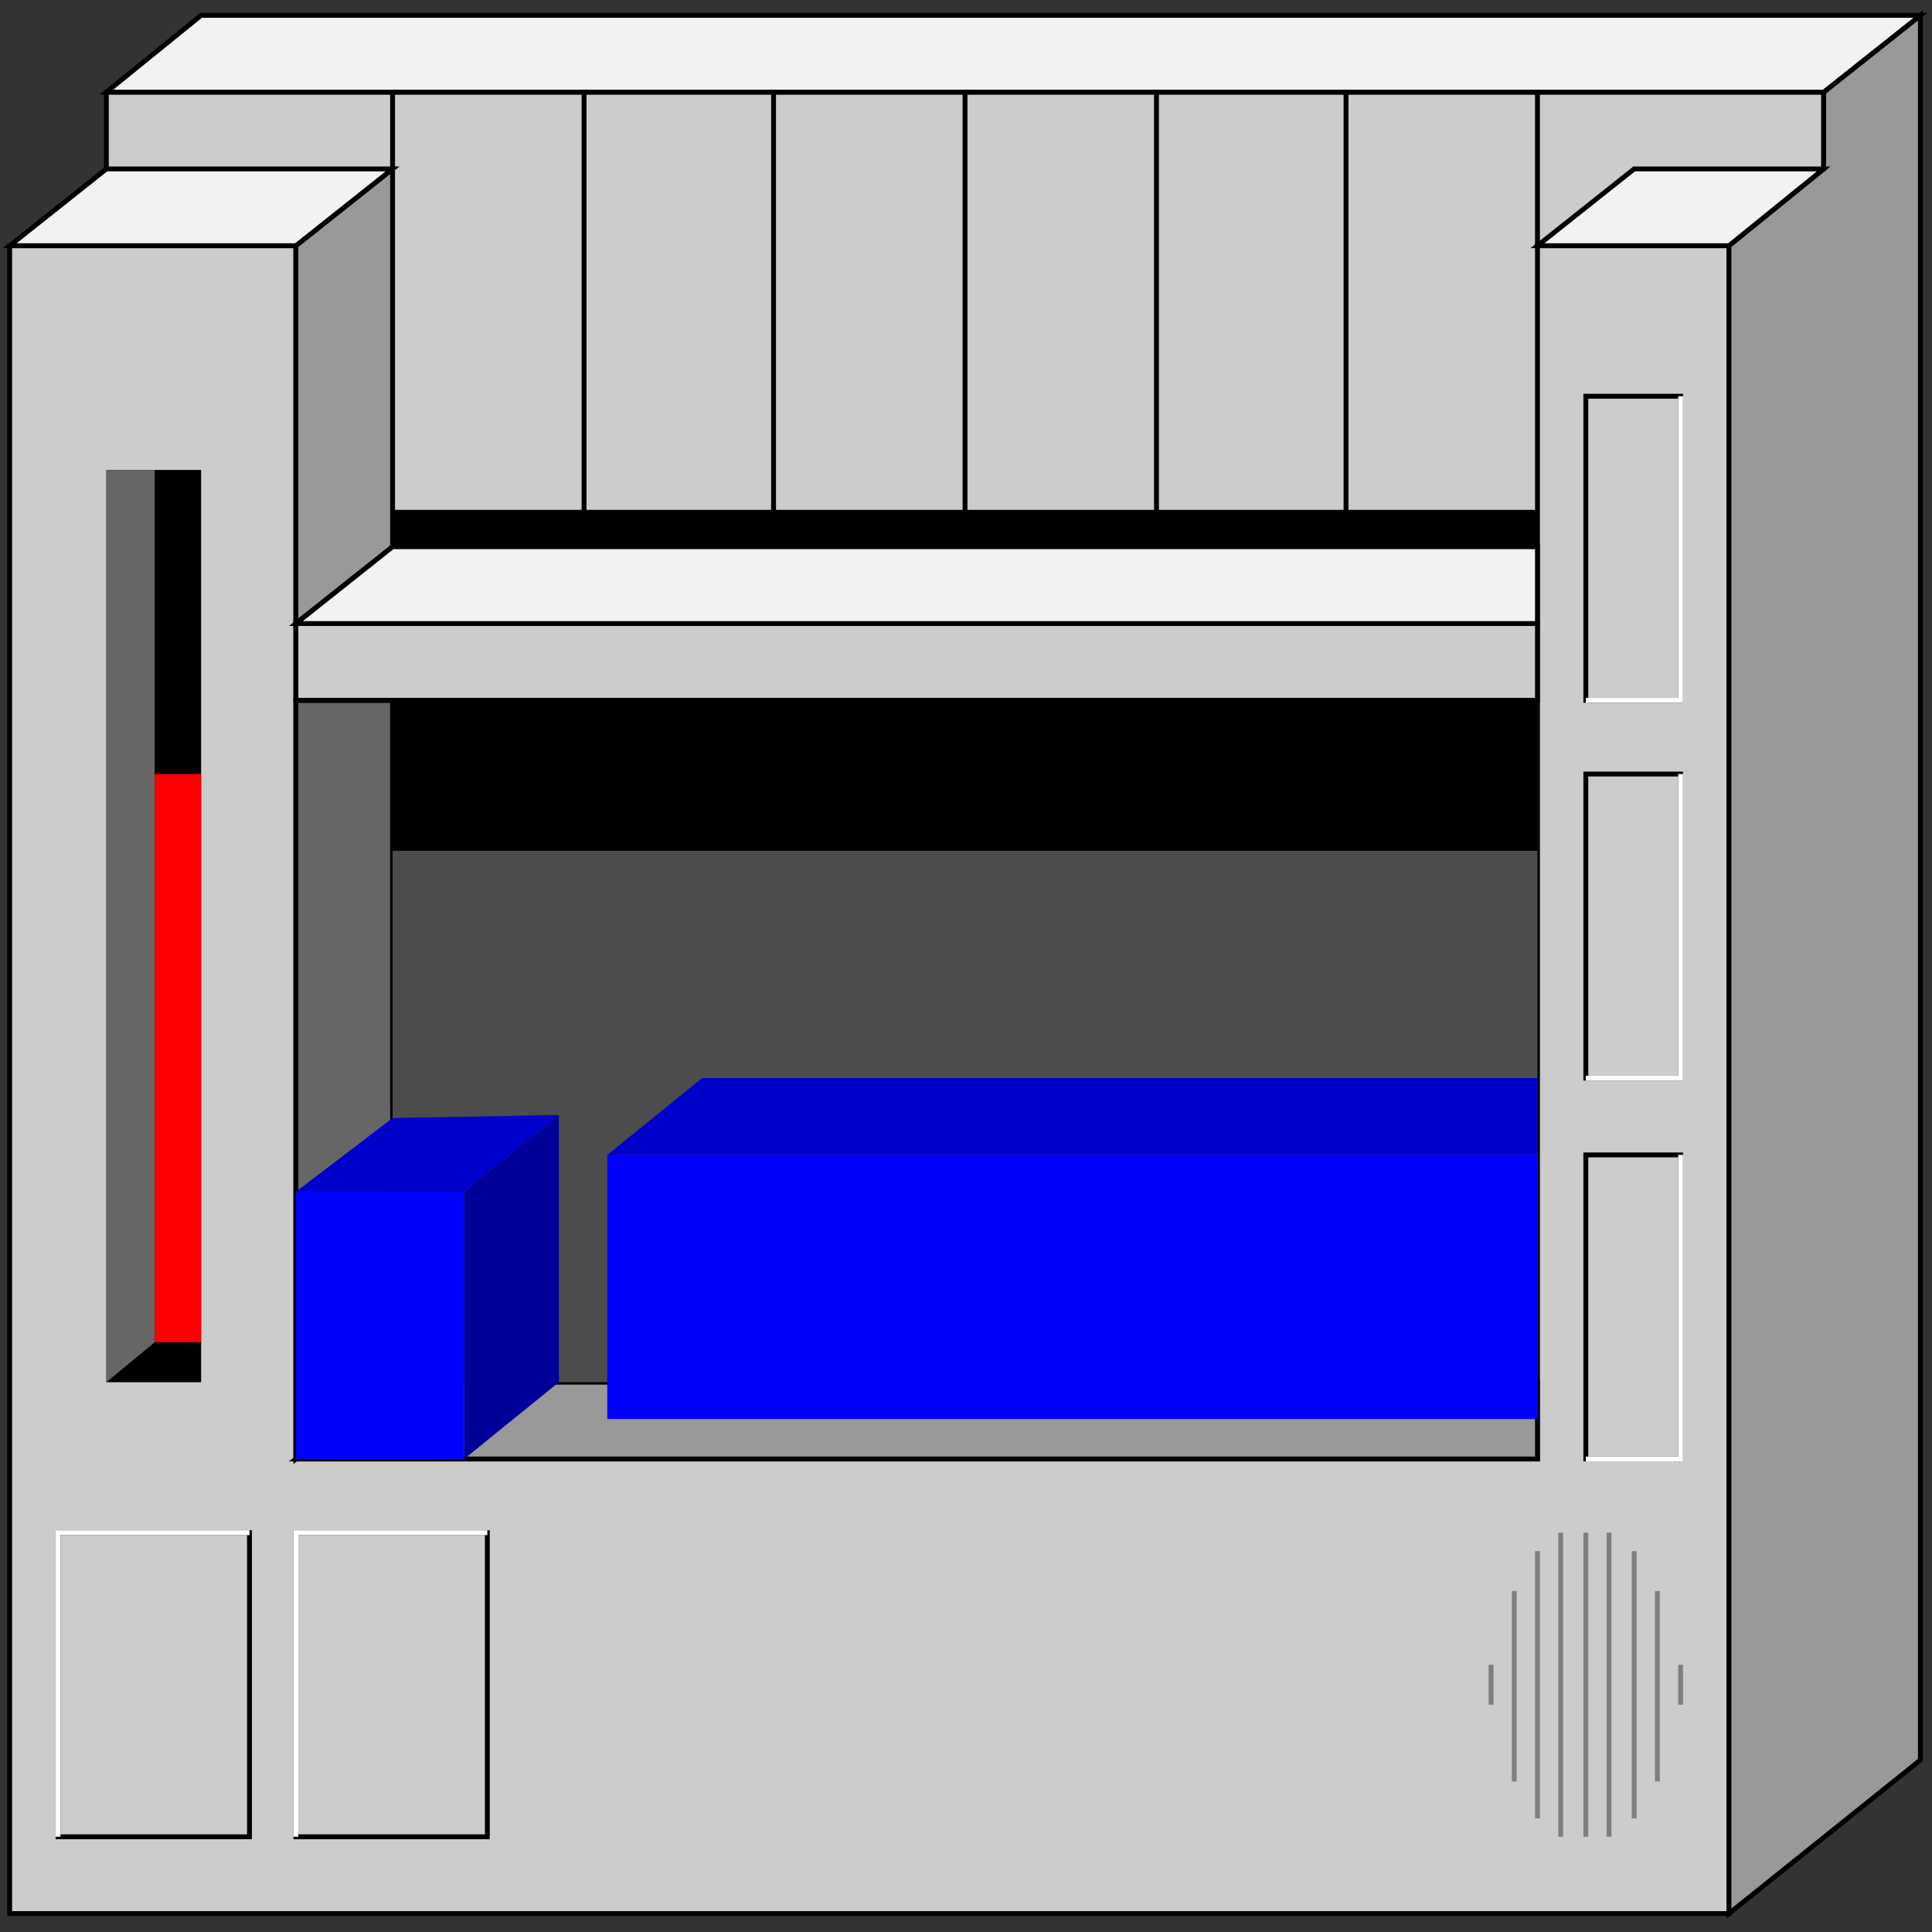 <svg width="150" height="150" viewBox="0 0 150 150" fill="none" xmlns="http://www.w3.org/2000/svg">
<rect x="0" y="0" width="150" height="150" fill="#333333" stroke="none"/>
<path d="M8.258 42.448V7.154H141.591V42.448H8.258Z" fill="#CCCCCC" stroke="black" stroke-width="0.378"/>
<path d="M0.751 148.569H134.234V19.078H119.37V113.275H22.973V19.078H0.751V148.569Z" fill="#CCCCCC" stroke="black" stroke-width="0.378"/>
<path d="M134.234 148.568L149.099 136.645V1.191L141.592 7.153V13.115L134.234 19.077V148.568Z" fill="#999999" stroke="black" stroke-width="0.378"/>
<path d="M22.973 48.409V19.077L30.48 13.115V42.447L22.973 48.409Z" fill="#999999" stroke="black" stroke-width="0.378"/>
<path d="M22.973 113.274V54.371H30.48V107.312L22.973 113.274Z" fill="#666666" stroke="black" stroke-width="0.378"/>
<path d="M22.973 113.274H119.369V107.312H30.48L22.973 113.274Z" fill="#999999" stroke="black" stroke-width="0.378"/>
<path d="M30.48 54.371H119.369V107.312H30.48V54.371Z" fill="#4C4C4C"/>
<path d="M47.148 89.666H119.37V110.175H47.148V89.666Z" fill="#0000FF"/>
<path d="M22.973 92.527H36.036V113.275H22.973V92.527Z" fill="#0000FF"/>
<path d="M47.148 89.667H119.37V83.705H54.505L47.148 89.667Z" fill="#0000CC"/>
<path d="M22.973 92.528H36.036L43.393 86.566L30.48 86.805L22.973 92.528Z" fill="#0000CC"/>
<path d="M36.036 113.275V92.528L43.394 86.566V107.314L36.036 113.275Z" fill="#000099"/>
<path d="M130.48 54.373H123.123V30.764H130.48V54.373Z" stroke="black" stroke-width="0.378"/>
<path d="M130.48 83.705H123.123V60.096H130.48V83.705Z" stroke="black" stroke-width="0.378"/>
<path d="M130.48 113.275H123.123V89.666H130.48V113.275Z" stroke="black" stroke-width="0.378"/>
<path d="M22.973 118.998H37.837V142.607H22.973V118.998Z" stroke="black" stroke-width="0.378"/>
<path d="M4.505 118.998H19.37V142.607H4.505V118.998Z" stroke="black" stroke-width="0.378"/>
<path d="M130.48 30.764V54.373H123.123" stroke="white" stroke-width="0.378"/>
<path d="M130.48 60.096V83.705H123.123" stroke="white" stroke-width="0.378"/>
<path d="M130.48 89.666V113.275H123.123" stroke="white" stroke-width="0.378"/>
<path d="M22.973 142.607V118.998H37.837" stroke="white" stroke-width="0.378"/>
<path d="M4.505 142.607V118.998H19.37" stroke="white" stroke-width="0.378"/>
<path d="M119.369 19.078V7.154" stroke="black" stroke-width="0.378"/>
<path d="M45.346 42.448V7.154" stroke="black" stroke-width="0.378"/>
<path d="M60.06 42.448V7.154" stroke="black" stroke-width="0.378"/>
<path d="M74.925 42.448V7.154" stroke="black" stroke-width="0.378"/>
<path d="M89.79 42.448V7.154" stroke="black" stroke-width="0.378"/>
<path d="M104.505 42.448V7.154" stroke="black" stroke-width="0.378"/>
<path d="M30.48 13.116V7.154" stroke="black" stroke-width="0.378"/>
<path d="M30.48 39.586H119.369V66.056H30.48V39.586Z" fill="black"/>
<path d="M8.258 107.313H15.615V36.486H8.258V107.313Z" fill="black"/>
<path d="M8.258 107.313L12.012 104.213V36.486H8.258V107.313Z" fill="#666666"/>
<path d="M12.012 104.213H15.615V60.096H12.012V104.213Z" fill="#FF0000"/>
<path d="M123.123 142.607V118.998" stroke="#7F7F7F" stroke-width="0.378"/>
<path d="M126.877 141.177V120.43" stroke="#7F7F7F" stroke-width="0.378"/>
<path d="M119.369 141.177V120.43" stroke="#7F7F7F" stroke-width="0.378"/>
<path d="M117.567 138.315V123.529" stroke="#7F7F7F" stroke-width="0.378"/>
<path d="M128.679 138.315V123.529" stroke="#7F7F7F" stroke-width="0.378"/>
<path d="M124.925 142.607V118.998" stroke="#7F7F7F" stroke-width="0.378"/>
<path d="M121.171 142.607V118.998" stroke="#7F7F7F" stroke-width="0.378"/>
<path d="M115.766 132.352V129.252" stroke="#7F7F7F" stroke-width="0.378"/>
<path d="M130.48 132.352V129.252" stroke="#7F7F7F" stroke-width="0.378"/>
<path d="M22.973 48.41H119.369V54.372H22.973V48.41Z" fill="#CCCCCC" stroke="black" stroke-width="0.378"/>
<path d="M22.973 48.411L30.48 42.449H119.369V48.411H22.973Z" fill="#F2F2F2" stroke="black" stroke-width="0.378"/>
<path d="M119.369 19.077L126.877 13.115H141.591L134.234 19.077H119.369Z" fill="#F2F2F2" stroke="black" stroke-width="0.378"/>
<path d="M8.258 7.153L15.615 1.191H149.099L141.591 7.153H8.258Z" fill="#F2F2F2" stroke="black" stroke-width="0.378"/>
<path d="M0.751 19.077H22.973L30.481 13.115H8.258L0.751 19.077Z" fill="#F2F2F2" stroke="black" stroke-width="0.378"/>
</svg>
